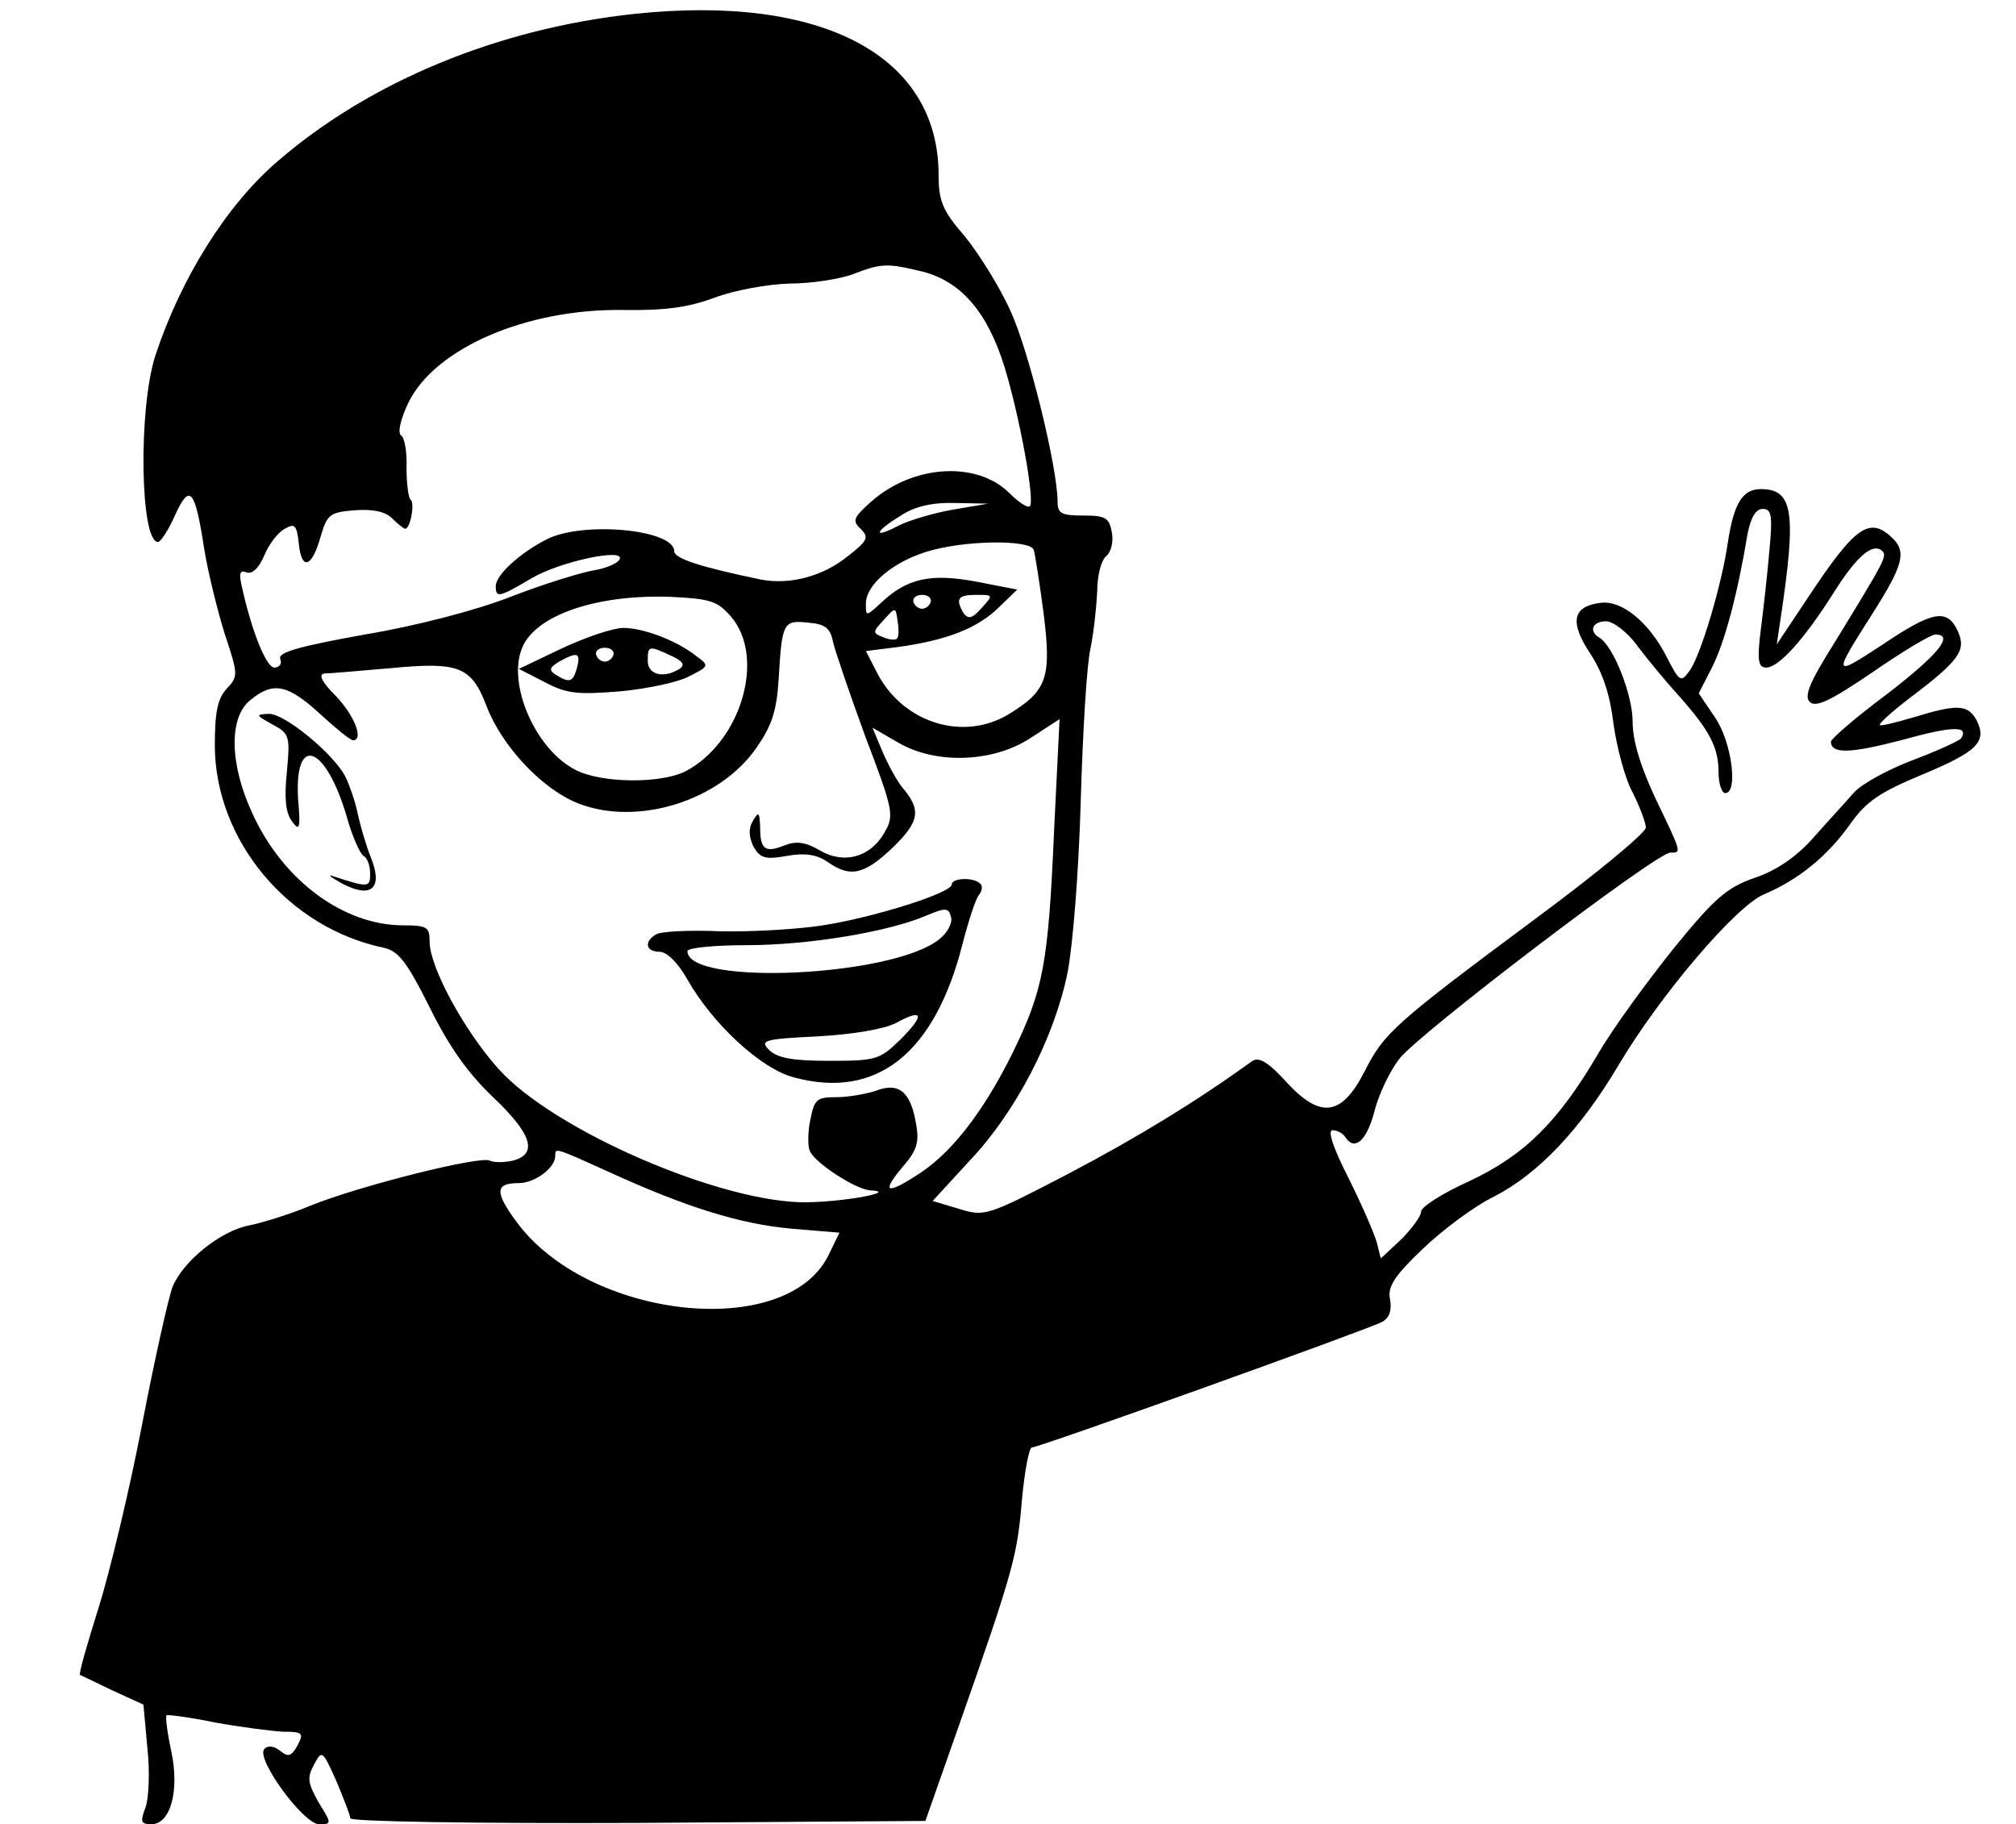 <?xml version="1.0" standalone="no"?>
<!DOCTYPE svg PUBLIC "-//W3C//DTD SVG 20010904//EN"
 "http://www.w3.org/TR/2001/REC-SVG-20010904/DTD/svg10.dtd">
<svg version="1.0" xmlns="http://www.w3.org/2000/svg"
 width="305pt" height="276pt" viewBox="0 0 305 276"
 preserveAspectRatio="xMidYMid meet">

<g transform="translate(0,276) scale(0.1,-0.1)"
fill="#000000" stroke="none">
<path d="M960 2739 c-206 -22 -400 -102 -540 -223 -77 -66 -146 -176 -185
-294 -26 -81 -23 -282 4 -282 4 0 16 18 26 41 22 48 30 40 44 -52 6 -36 20
-93 31 -128 20 -61 21 -64 3 -83 -14 -15 -18 -36 -18 -87 1 -143 111 -275 256
-305 22 -5 35 -22 69 -90 29 -59 58 -100 96 -136 59 -56 68 -86 30 -96 -14 -3
-29 -3 -35 0 -13 8 -197 -38 -271 -68 -31 -13 -73 -26 -93 -30 -43 -8 -100
-54 -116 -93 -6 -16 -27 -109 -46 -208 -19 -99 -49 -224 -66 -278 -17 -54 -30
-99 -28 -101 2 -1 25 -12 50 -24 l46 -21 6 -66 c4 -36 2 -77 -3 -90 -8 -21 -7
-25 9 -25 29 0 43 51 30 111 -6 28 -9 52 -7 54 1 1 35 -3 73 -11 39 -7 85 -13
103 -14 30 0 32 -2 22 -21 -9 -16 -14 -18 -26 -8 -9 7 -18 9 -24 3 -14 -14 59
-114 83 -114 19 0 19 1 -1 33 -16 29 -18 37 -7 57 12 23 13 22 34 -25 11 -26
21 -52 21 -56 0 -5 188 -8 435 -7 l435 3 51 145 c83 236 88 257 95 340 4 44
11 80 15 80 11 0 507 178 530 190 11 6 15 18 12 34 -4 19 6 35 49 76 29 28 78
65 109 80 66 34 130 101 188 199 63 106 178 241 220 258 52 22 96 58 130 106
24 34 44 48 109 75 84 35 99 50 82 83 -13 23 -29 24 -94 4 -27 -8 -51 -14 -52
-12 -2 2 18 20 44 40 77 58 87 73 74 102 -16 35 -38 31 -115 -21 -75 -49 -75
-48 -12 51 43 68 49 89 30 109 -36 36 -57 22 -131 -90 l-46 -69 6 40 c24 160
19 195 -30 195 -28 0 -41 -22 -50 -81 -9 -63 -41 -171 -58 -194 -13 -18 -15
-17 -35 22 -26 51 -67 85 -99 81 -43 -5 -48 -29 -16 -77 19 -29 30 -63 35
-106 5 -35 17 -82 29 -104 11 -22 20 -46 20 -53 0 -8 -75 -70 -167 -138 -214
-159 -229 -173 -258 -230 -35 -69 -67 -73 -118 -18 -28 31 -42 39 -52 33 -86
-62 -171 -114 -277 -170 -125 -65 -128 -66 -167 -54 l-40 12 57 62 c69 73 127
185 147 283 8 40 17 153 20 259 3 103 9 208 15 233 5 25 9 64 10 86 0 23 6 47
14 53 7 6 11 22 8 36 -4 22 -10 25 -43 25 -33 0 -39 3 -39 21 0 51 -43 227
-71 288 -16 36 -48 87 -69 113 -34 39 -40 54 -40 93 0 181 -176 274 -460 244z
m436 -390 c58 -15 98 -61 124 -145 23 -76 46 -202 38 -210 -3 -3 -17 6 -31 20
-49 49 -146 43 -209 -13 -27 -24 -29 -29 -16 -41 13 -13 11 -18 -20 -42 -37
-30 -87 -43 -130 -35 -92 19 -132 32 -132 43 0 33 -138 46 -193 18 -41 -21
-77 -54 -77 -71 0 -18 5 -17 54 12 44 26 145 47 133 28 -4 -6 -21 -13 -39 -16
-18 -3 -74 -20 -123 -39 -53 -21 -145 -45 -223 -58 -100 -18 -132 -27 -128
-37 3 -7 -1 -13 -9 -13 -12 0 -34 54 -49 122 -5 21 -3 26 7 22 9 -3 19 7 27
26 7 17 21 35 31 40 15 9 18 5 21 -22 4 -42 20 -37 33 10 10 34 14 37 52 40
27 2 46 -2 56 -12 9 -9 18 -16 20 -16 8 0 15 40 8 44 -3 3 -6 24 -6 48 1 24
-3 46 -8 49 -6 4 -1 25 11 50 40 82 178 142 324 140 65 -1 100 4 140 19 30 11
79 20 113 21 33 0 76 7 95 14 44 17 52 17 106 4z m46 -360 c-29 -5 -66 -16
-82 -24 -40 -21 -38 -10 3 15 21 14 48 20 82 19 l50 -1 -53 -9z m1235 -61 c-3
-35 -9 -89 -13 -120 -6 -47 -4 -58 8 -58 19 0 57 42 102 113 35 56 60 77 74
63 7 -8 3 -15 -73 -139 -37 -59 -46 -80 -37 -89 9 -9 32 2 95 45 45 31 88 57
95 57 29 0 5 -30 -73 -90 -47 -35 -85 -68 -85 -72 0 -19 29 -18 106 2 79 22
103 22 91 3 -3 -4 -36 -19 -73 -33 -37 -14 -78 -36 -90 -50 -12 -14 -40 -44
-61 -68 -25 -28 -55 -49 -88 -60 -43 -15 -61 -31 -123 -107 -40 -50 -92 -121
-114 -159 -61 -104 -112 -154 -195 -193 -40 -18 -73 -39 -73 -46 0 -7 -14 -26
-30 -42 l-31 -29 -6 24 c-4 14 -23 58 -43 98 -23 45 -32 72 -24 72 7 0 16 -5
19 -10 14 -22 32 -7 44 37 6 26 24 63 38 81 28 37 389 312 410 312 17 0 18 -2
-22 81 -23 49 -35 88 -35 117 0 41 -29 114 -50 127 -17 10 -11 25 10 25 10 0
32 -16 47 -37 15 -20 44 -55 64 -77 46 -52 59 -77 59 -115 0 -17 5 -31 10 -31
20 0 10 77 -15 114 l-25 37 20 39 c19 37 39 112 54 203 5 24 12 37 23 37 13 0
15 -10 10 -62z m-1113 0 c2 -7 9 -51 15 -97 12 -96 5 -116 -52 -151 -68 -42
-159 -15 -199 60 l-18 35 48 6 c73 10 120 28 152 59 l29 28 -62 12 c-69 13
-105 5 -144 -32 -23 -21 -23 -21 -23 -1 0 28 40 62 91 78 57 18 158 19 163 3z
m-458 -101 c53 -62 15 -190 -69 -234 -38 -19 -127 -18 -166 2 -61 31 -104 130
-81 185 20 49 112 81 224 77 61 -3 71 -6 92 -30z m302 22 c-2 -6 -8 -10 -13
-10 -5 0 -11 4 -13 10 -2 6 4 11 13 11 9 0 15 -5 13 -11z m77 -9 c-14 -16 -20
-17 -27 -8 -13 22 -9 28 19 28 26 0 26 0 8 -20z m-128 -46 c-2 -3 -12 -2 -21
2 -16 6 -16 8 1 26 18 20 18 20 21 -2 2 -12 2 -24 -1 -26z m-97 -4 c3 -14 25
-78 49 -144 42 -110 44 -120 30 -144 -21 -39 -62 -50 -98 -29 -22 13 -36 15
-54 8 -30 -12 -37 -6 -37 28 -1 22 -2 24 -11 9 -7 -12 -6 -24 1 -39 10 -17 17
-20 50 -14 28 5 46 2 62 -9 34 -24 55 -20 99 22 41 40 43 57 13 92 -7 9 -20
32 -29 53 l-15 36 38 -22 c57 -34 145 -31 202 7 l43 28 -8 -163 c-9 -208 -16
-246 -64 -344 -45 -90 -94 -153 -147 -185 -44 -28 -50 -23 -18 15 21 24 25 37
20 64 -8 49 -26 64 -60 51 -15 -5 -42 -10 -61 -10 -29 0 -33 -3 -39 -34 -4
-18 -4 -40 -1 -47 7 -18 70 -59 92 -60 42 -2 -36 -17 -96 -18 -127 -2 -383
108 -467 202 -52 58 -104 154 -104 192 0 23 -4 25 -42 25 -89 1 -180 68 -226
169 -35 75 -36 146 -3 172 34 28 56 24 105 -21 24 -22 46 -40 50 -40 17 0 2
38 -26 67 -21 21 -27 33 -17 34 7 0 52 4 99 8 104 10 123 3 146 -57 23 -61 85
-127 140 -148 89 -34 212 4 268 84 23 33 31 55 34 104 5 86 7 90 44 86 26 -2
34 -8 38 -28z m-339 -803 c118 -54 199 -79 277 -86 l72 -6 -17 -35 c-65 -129
-364 -96 -472 52 -33 45 -32 58 4 58 24 0 55 23 55 41 0 13 -1 13 81 -24z"/>
<path d="M850 1779 l-65 -31 39 -20 c34 -18 50 -19 114 -14 42 4 89 14 105 23
30 15 30 16 11 30 -30 24 -81 43 -111 43 -15 0 -57 -14 -93 -31z m78 -10 c-2
-6 -8 -10 -13 -10 -5 0 -11 4 -13 10 -2 6 4 11 13 11 9 0 15 -5 13 -11z m87
-1 c18 -8 22 -14 13 -20 -24 -15 -48 -9 -48 12 0 23 1 24 35 8z m-142 -18 c-6
-22 -11 -24 -32 -11 -11 7 -10 11 5 20 27 15 33 14 27 -9z"/>
<path d="M412 1664 c26 -14 27 -17 22 -72 -4 -40 -2 -62 8 -75 11 -15 13 -11
9 34 -6 100 42 82 74 -28 8 -29 20 -55 25 -58 6 -3 10 -15 10 -27 0 -21 -3
-21 -55 -4 -11 4 -5 -1 13 -11 44 -23 62 -7 43 40 -7 17 -16 48 -20 67 -4 19
-13 44 -19 56 -19 35 -91 94 -115 94 -21 -1 -20 -2 5 -16z"/>
<path d="M1440 1422 c0 -13 -118 -50 -195 -62 -38 -6 -108 -10 -155 -9 -47 2
-91 0 -98 -5 -18 -11 -15 -26 6 -26 11 0 28 -17 42 -42 38 -67 111 -135 161
-148 125 -34 213 36 255 201 9 35 20 69 25 75 5 6 6 14 2 17 -9 10 -43 9 -43
-1z m-19 -83 c-70 -57 -381 -71 -381 -18 0 5 41 9 90 9 93 0 214 20 272 45 29
12 33 12 37 -3 2 -9 -6 -24 -18 -33z m-59 -152 c-31 -30 -36 -32 -107 -32 -55
0 -78 4 -91 16 -15 15 -9 17 73 21 54 3 100 11 118 20 42 23 45 13 7 -25z"/>
</g>
</svg>
